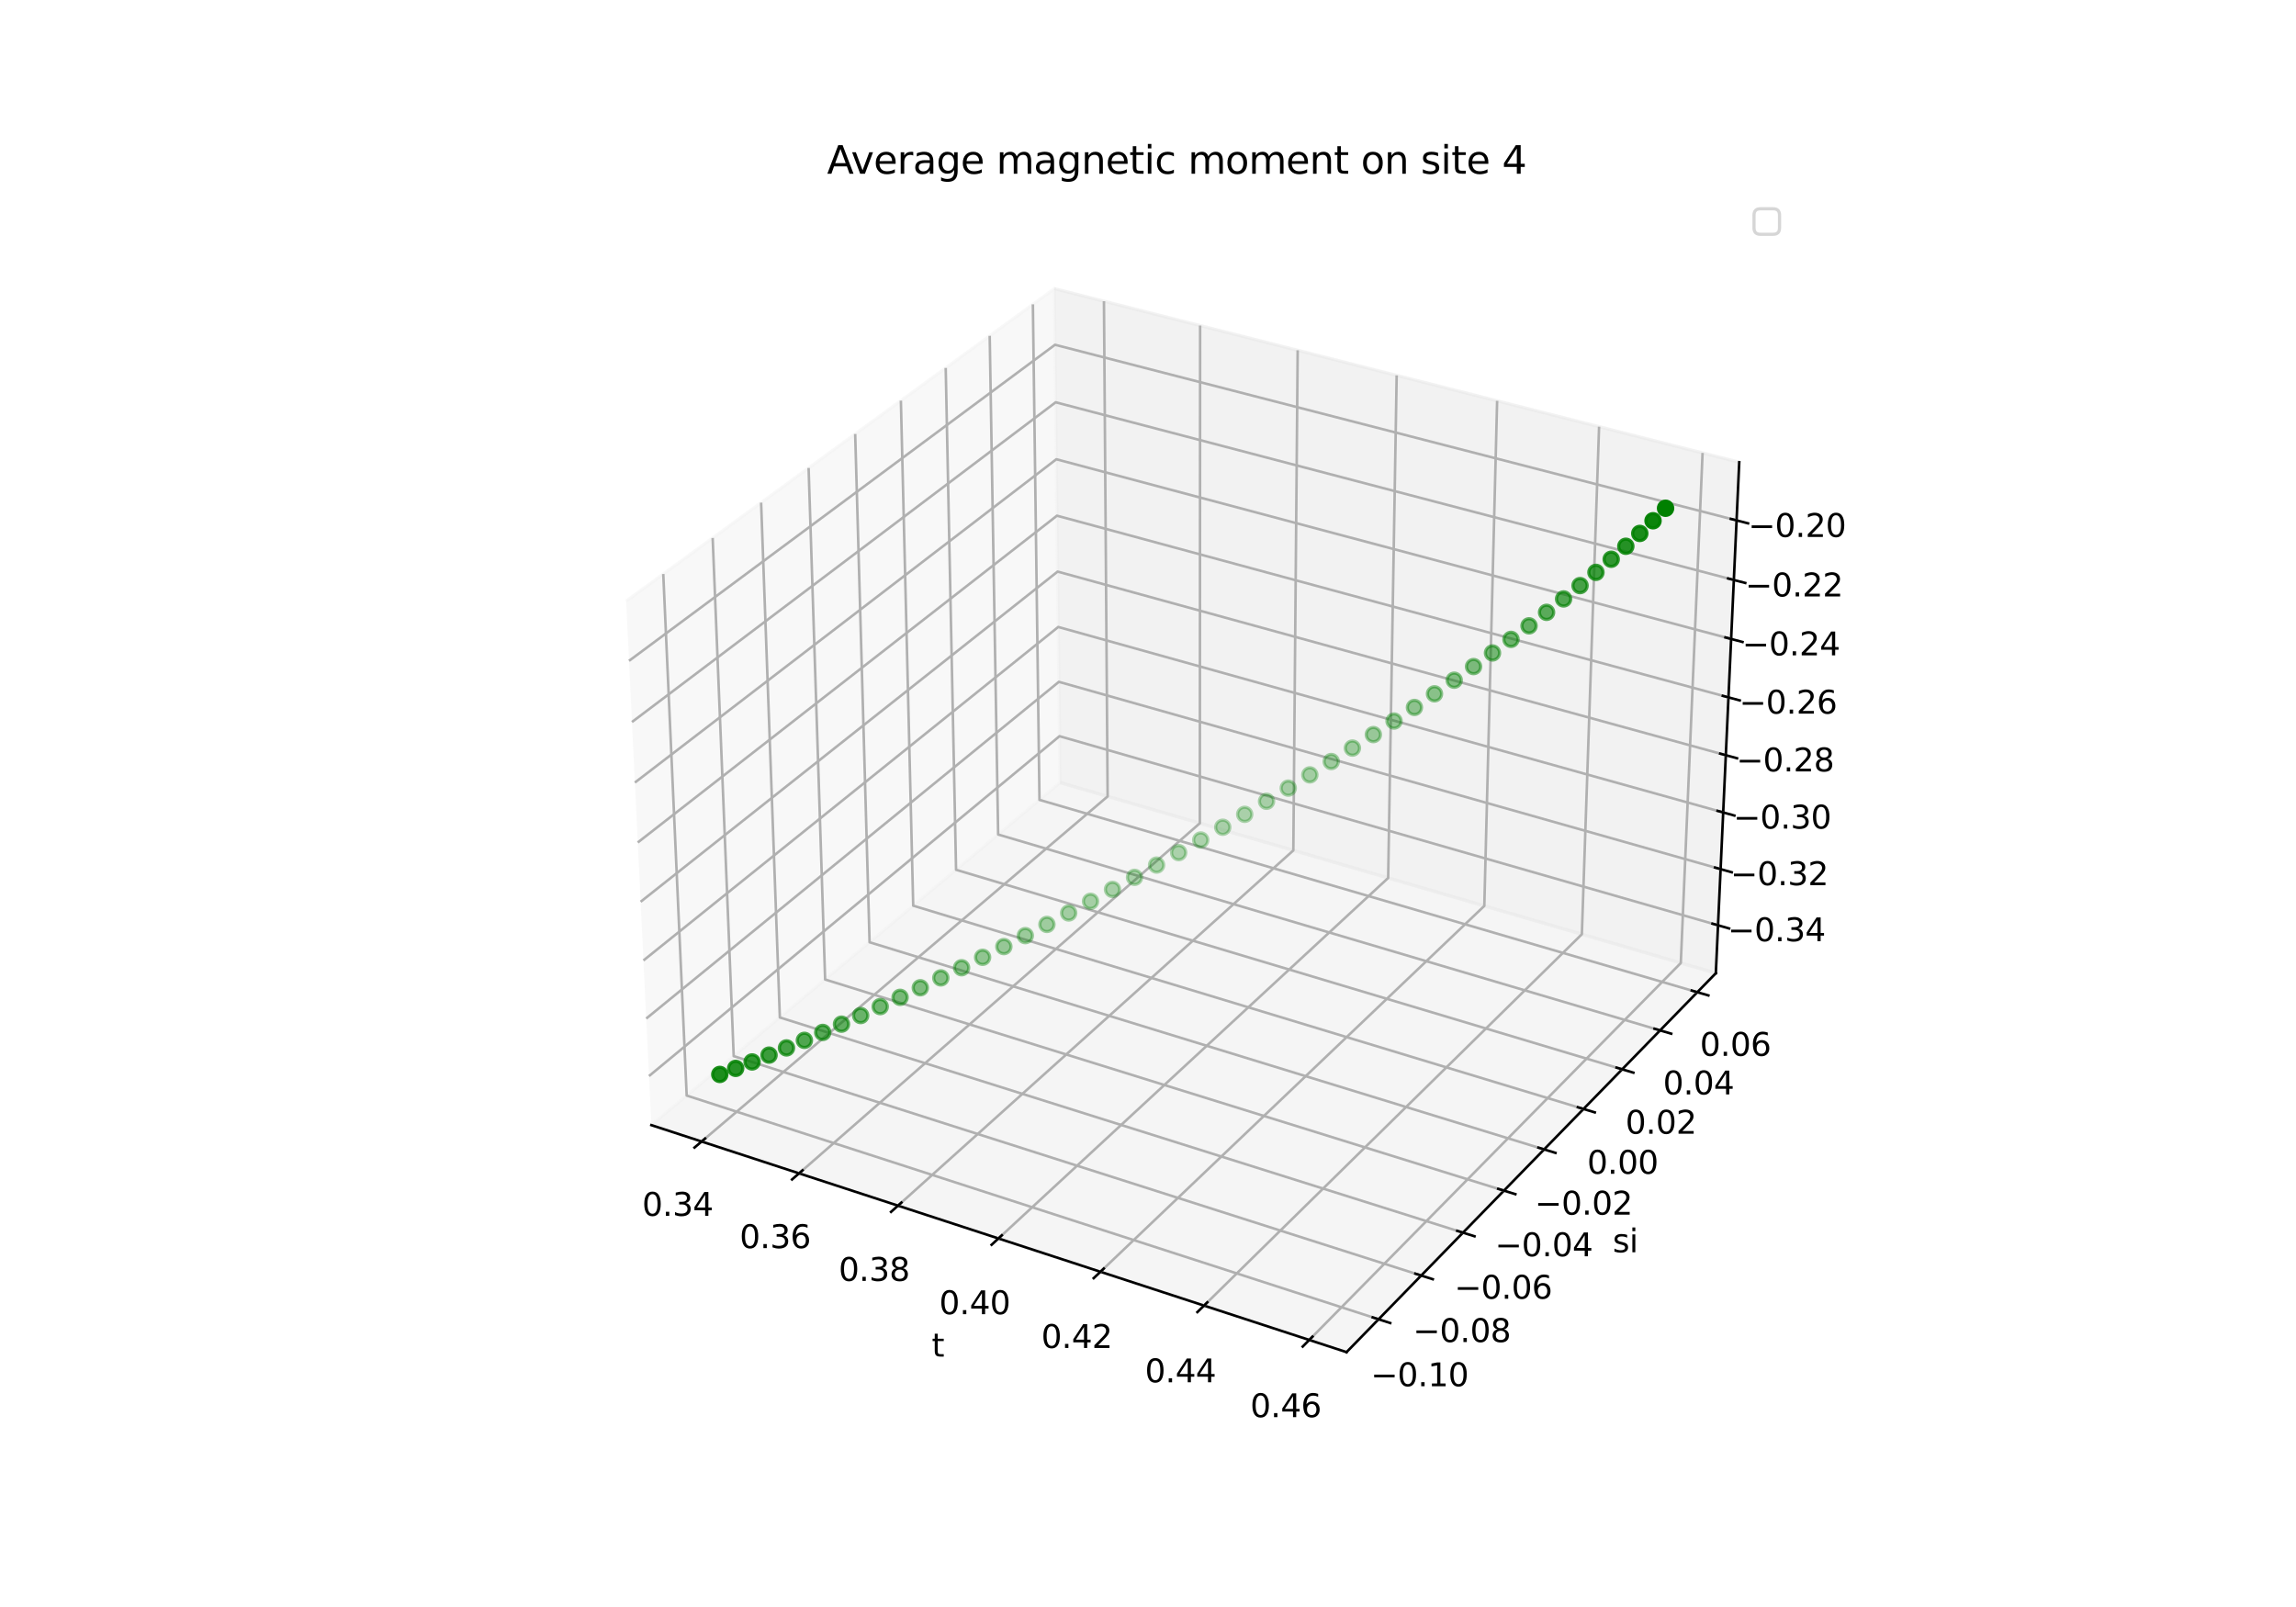 <?xml version="1.0" encoding="utf-8" standalone="no"?>
<!DOCTYPE svg PUBLIC "-//W3C//DTD SVG 1.1//EN"
  "http://www.w3.org/Graphics/SVG/1.1/DTD/svg11.dtd">
<svg xmlns:xlink="http://www.w3.org/1999/xlink" width="720pt" height="504pt" viewBox="0 0 720 504" xmlns="http://www.w3.org/2000/svg" version="1.1">
 <defs>
  <style type="text/css">*{stroke-linejoin: round; stroke-linecap: butt}</style>
 </defs>
 <g id="figure_1">
  <g id="patch_1">
   <path d="M 0 504 
L 720 504 
L 720 0 
L 0 0 
z
" style="fill: #ffffff"/>
  </g>
  <g id="patch_2">
   <path d="M 174.96 448.56 
L 563.04 448.56 
L 563.04 60.48 
L 174.96 60.48 
z
" style="fill: #ffffff"/>
  </g>
  <g id="pane3d_1">
   <g id="patch_3">
    <path d="M 204.263 352.872 
L 332.419 245.448 
L 330.638 90.525 
L 196.348 188.523 
" style="fill: #f2f2f2; opacity: 0.5; stroke: #f2f2f2; stroke-linejoin: miter"/>
   </g>
  </g>
  <g id="pane3d_2">
   <g id="patch_4">
    <path d="M 332.419 245.448 
L 538.065 305.222 
L 545.404 144.961 
L 330.638 90.525 
" style="fill: #e6e6e6; opacity: 0.5; stroke: #e6e6e6; stroke-linejoin: miter"/>
   </g>
  </g>
  <g id="pane3d_3">
   <g id="patch_5">
    <path d="M 204.263 352.872 
L 422.257 424.069 
L 538.065 305.222 
L 332.419 245.448 
" style="fill: #ececec; opacity: 0.5; stroke: #ececec; stroke-linejoin: miter"/>
   </g>
  </g>
  <g id="axis3d_1">
   <g id="line2d_1">
    <path d="M 204.263 352.872 
L 422.257 424.069 
" style="fill: none; stroke: #000000; stroke-width: 0.8; stroke-linecap: square"/>
   </g>
   <g id="text_1">
    <!-- t -->
    <g transform="translate(292.177 425.472) scale(0.1 -0.1)">
     <defs>
      <path id="DejaVuSans-74" d="M 1172 4494 
L 1172 3500 
L 2356 3500 
L 2356 3053 
L 1172 3053 
L 1172 1153 
Q 1172 725 1289 603 
Q 1406 481 1766 481 
L 2356 481 
L 2356 0 
L 1766 0 
Q 1100 0 847 248 
Q 594 497 594 1153 
L 594 3053 
L 172 3053 
L 172 3500 
L 594 3500 
L 594 4494 
L 1172 4494 
z
" transform="scale(0.016)"/>
     </defs>
     <use xlink:href="#DejaVuSans-74"/>
    </g>
   </g>
   <g id="Line3DCollection_1">
    <path d="M 220.012 358.016 
L 347.337 249.784 
L 346.187 94.466 
" style="fill: none; stroke: #b0b0b0; stroke-width: 0.8"/>
    <path d="M 250.57 367.996 
L 376.255 258.19 
L 376.342 102.109 
" style="fill: none; stroke: #b0b0b0; stroke-width: 0.8"/>
    <path d="M 281.593 378.128 
L 405.577 266.713 
L 406.936 109.864 
" style="fill: none; stroke: #b0b0b0; stroke-width: 0.8"/>
    <path d="M 313.093 388.416 
L 435.312 275.355 
L 437.98 117.733 
" style="fill: none; stroke: #b0b0b0; stroke-width: 0.8"/>
    <path d="M 345.08 398.863 
L 465.467 284.12 
L 469.483 125.718 
" style="fill: none; stroke: #b0b0b0; stroke-width: 0.8"/>
    <path d="M 377.566 409.473 
L 496.053 293.01 
L 501.455 133.822 
" style="fill: none; stroke: #b0b0b0; stroke-width: 0.8"/>
    <path d="M 410.563 420.25 
L 527.079 302.028 
L 533.908 142.048 
" style="fill: none; stroke: #b0b0b0; stroke-width: 0.8"/>
   </g>
   <g id="xtick_1">
    <g id="line2d_2">
     <path d="M 221.121 357.073 
L 217.789 359.905 
" style="fill: none; stroke: #000000; stroke-width: 0.8; stroke-linecap: square"/>
    </g>
    <g id="text_2">
     <!-- 0.34 -->
     <g transform="translate(201.36 381.318) scale(0.1 -0.1)">
      <defs>
       <path id="DejaVuSans-30" d="M 2034 4250 
Q 1547 4250 1301 3770 
Q 1056 3291 1056 2328 
Q 1056 1369 1301 889 
Q 1547 409 2034 409 
Q 2525 409 2770 889 
Q 3016 1369 3016 2328 
Q 3016 3291 2770 3770 
Q 2525 4250 2034 4250 
z
M 2034 4750 
Q 2819 4750 3233 4129 
Q 3647 3509 3647 2328 
Q 3647 1150 3233 529 
Q 2819 -91 2034 -91 
Q 1250 -91 836 529 
Q 422 1150 422 2328 
Q 422 3509 836 4129 
Q 1250 4750 2034 4750 
z
" transform="scale(0.016)"/>
       <path id="DejaVuSans-2e" d="M 684 794 
L 1344 794 
L 1344 0 
L 684 0 
L 684 794 
z
" transform="scale(0.016)"/>
       <path id="DejaVuSans-33" d="M 2597 2516 
Q 3050 2419 3304 2112 
Q 3559 1806 3559 1356 
Q 3559 666 3084 287 
Q 2609 -91 1734 -91 
Q 1441 -91 1130 -33 
Q 819 25 488 141 
L 488 750 
Q 750 597 1062 519 
Q 1375 441 1716 441 
Q 2309 441 2620 675 
Q 2931 909 2931 1356 
Q 2931 1769 2642 2001 
Q 2353 2234 1838 2234 
L 1294 2234 
L 1294 2753 
L 1863 2753 
Q 2328 2753 2575 2939 
Q 2822 3125 2822 3475 
Q 2822 3834 2567 4026 
Q 2313 4219 1838 4219 
Q 1578 4219 1281 4162 
Q 984 4106 628 3988 
L 628 4550 
Q 988 4650 1302 4700 
Q 1616 4750 1894 4750 
Q 2613 4750 3031 4423 
Q 3450 4097 3450 3541 
Q 3450 3153 3228 2886 
Q 3006 2619 2597 2516 
z
" transform="scale(0.016)"/>
       <path id="DejaVuSans-34" d="M 2419 4116 
L 825 1625 
L 2419 1625 
L 2419 4116 
z
M 2253 4666 
L 3047 4666 
L 3047 1625 
L 3713 1625 
L 3713 1100 
L 3047 1100 
L 3047 0 
L 2419 0 
L 2419 1100 
L 313 1100 
L 313 1709 
L 2253 4666 
z
" transform="scale(0.016)"/>
      </defs>
      <use xlink:href="#DejaVuSans-30"/>
      <use xlink:href="#DejaVuSans-2e" x="63.623"/>
      <use xlink:href="#DejaVuSans-33" x="95.41"/>
      <use xlink:href="#DejaVuSans-34" x="159.033"/>
     </g>
    </g>
   </g>
   <g id="xtick_2">
    <g id="line2d_3">
     <path d="M 251.665 367.039 
L 248.375 369.914 
" style="fill: none; stroke: #000000; stroke-width: 0.8; stroke-linecap: square"/>
    </g>
    <g id="text_3">
     <!-- 0.36 -->
     <g transform="translate(231.94 391.443) scale(0.1 -0.1)">
      <defs>
       <path id="DejaVuSans-36" d="M 2113 2584 
Q 1688 2584 1439 2293 
Q 1191 2003 1191 1497 
Q 1191 994 1439 701 
Q 1688 409 2113 409 
Q 2538 409 2786 701 
Q 3034 994 3034 1497 
Q 3034 2003 2786 2293 
Q 2538 2584 2113 2584 
z
M 3366 4563 
L 3366 3988 
Q 3128 4100 2886 4159 
Q 2644 4219 2406 4219 
Q 1781 4219 1451 3797 
Q 1122 3375 1075 2522 
Q 1259 2794 1537 2939 
Q 1816 3084 2150 3084 
Q 2853 3084 3261 2657 
Q 3669 2231 3669 1497 
Q 3669 778 3244 343 
Q 2819 -91 2113 -91 
Q 1303 -91 875 529 
Q 447 1150 447 2328 
Q 447 3434 972 4092 
Q 1497 4750 2381 4750 
Q 2619 4750 2861 4703 
Q 3103 4656 3366 4563 
z
" transform="scale(0.016)"/>
      </defs>
      <use xlink:href="#DejaVuSans-30"/>
      <use xlink:href="#DejaVuSans-2e" x="63.623"/>
      <use xlink:href="#DejaVuSans-33" x="95.41"/>
      <use xlink:href="#DejaVuSans-36" x="159.033"/>
     </g>
    </g>
   </g>
   <g id="xtick_3">
    <g id="line2d_4">
     <path d="M 282.674 377.157 
L 279.426 380.075 
" style="fill: none; stroke: #000000; stroke-width: 0.8; stroke-linecap: square"/>
    </g>
    <g id="text_4">
     <!-- 0.38 -->
     <g transform="translate(262.986 401.723) scale(0.1 -0.1)">
      <defs>
       <path id="DejaVuSans-38" d="M 2034 2216 
Q 1584 2216 1326 1975 
Q 1069 1734 1069 1313 
Q 1069 891 1326 650 
Q 1584 409 2034 409 
Q 2484 409 2743 651 
Q 3003 894 3003 1313 
Q 3003 1734 2745 1975 
Q 2488 2216 2034 2216 
z
M 1403 2484 
Q 997 2584 770 2862 
Q 544 3141 544 3541 
Q 544 4100 942 4425 
Q 1341 4750 2034 4750 
Q 2731 4750 3128 4425 
Q 3525 4100 3525 3541 
Q 3525 3141 3298 2862 
Q 3072 2584 2669 2484 
Q 3125 2378 3379 2068 
Q 3634 1759 3634 1313 
Q 3634 634 3220 271 
Q 2806 -91 2034 -91 
Q 1263 -91 848 271 
Q 434 634 434 1313 
Q 434 1759 690 2068 
Q 947 2378 1403 2484 
z
M 1172 3481 
Q 1172 3119 1398 2916 
Q 1625 2713 2034 2713 
Q 2441 2713 2670 2916 
Q 2900 3119 2900 3481 
Q 2900 3844 2670 4047 
Q 2441 4250 2034 4250 
Q 1625 4250 1398 4047 
Q 1172 3844 1172 3481 
z
" transform="scale(0.016)"/>
      </defs>
      <use xlink:href="#DejaVuSans-30"/>
      <use xlink:href="#DejaVuSans-2e" x="63.623"/>
      <use xlink:href="#DejaVuSans-33" x="95.41"/>
      <use xlink:href="#DejaVuSans-38" x="159.033"/>
     </g>
    </g>
   </g>
   <g id="xtick_4">
    <g id="line2d_5">
     <path d="M 314.159 387.429 
L 310.956 390.393 
" style="fill: none; stroke: #000000; stroke-width: 0.8; stroke-linecap: square"/>
    </g>
    <g id="text_5">
     <!-- 0.40 -->
     <g transform="translate(294.511 412.161) scale(0.1 -0.1)">
      <use xlink:href="#DejaVuSans-30"/>
      <use xlink:href="#DejaVuSans-2e" x="63.623"/>
      <use xlink:href="#DejaVuSans-34" x="95.41"/>
      <use xlink:href="#DejaVuSans-30" x="159.033"/>
     </g>
    </g>
   </g>
   <g id="xtick_5">
    <g id="line2d_6">
     <path d="M 346.131 397.861 
L 342.973 400.871 
" style="fill: none; stroke: #000000; stroke-width: 0.8; stroke-linecap: square"/>
    </g>
    <g id="text_6">
     <!-- 0.42 -->
     <g transform="translate(326.524 422.76) scale(0.1 -0.1)">
      <defs>
       <path id="DejaVuSans-32" d="M 1228 531 
L 3431 531 
L 3431 0 
L 469 0 
L 469 531 
Q 828 903 1448 1529 
Q 2069 2156 2228 2338 
Q 2531 2678 2651 2914 
Q 2772 3150 2772 3378 
Q 2772 3750 2511 3984 
Q 2250 4219 1831 4219 
Q 1534 4219 1204 4116 
Q 875 4013 500 3803 
L 500 4441 
Q 881 4594 1212 4672 
Q 1544 4750 1819 4750 
Q 2544 4750 2975 4387 
Q 3406 4025 3406 3419 
Q 3406 3131 3298 2873 
Q 3191 2616 2906 2266 
Q 2828 2175 2409 1742 
Q 1991 1309 1228 531 
z
" transform="scale(0.016)"/>
      </defs>
      <use xlink:href="#DejaVuSans-30"/>
      <use xlink:href="#DejaVuSans-2e" x="63.623"/>
      <use xlink:href="#DejaVuSans-34" x="95.41"/>
      <use xlink:href="#DejaVuSans-32" x="159.033"/>
     </g>
    </g>
   </g>
   <g id="xtick_6">
    <g id="line2d_7">
     <path d="M 378.601 408.455 
L 375.491 411.512 
" style="fill: none; stroke: #000000; stroke-width: 0.8; stroke-linecap: square"/>
    </g>
    <g id="text_7">
     <!-- 0.44 -->
     <g transform="translate(359.038 433.526) scale(0.1 -0.1)">
      <use xlink:href="#DejaVuSans-30"/>
      <use xlink:href="#DejaVuSans-2e" x="63.623"/>
      <use xlink:href="#DejaVuSans-34" x="95.41"/>
      <use xlink:href="#DejaVuSans-34" x="159.033"/>
     </g>
    </g>
   </g>
   <g id="xtick_7">
    <g id="line2d_8">
     <path d="M 411.581 419.216 
L 408.521 422.321 
" style="fill: none; stroke: #000000; stroke-width: 0.8; stroke-linecap: square"/>
    </g>
    <g id="text_8">
     <!-- 0.46 -->
     <g transform="translate(392.064 444.461) scale(0.1 -0.1)">
      <use xlink:href="#DejaVuSans-30"/>
      <use xlink:href="#DejaVuSans-2e" x="63.623"/>
      <use xlink:href="#DejaVuSans-34" x="95.41"/>
      <use xlink:href="#DejaVuSans-36" x="159.033"/>
     </g>
    </g>
   </g>
  </g>
  <g id="axis3d_2">
   <g id="line2d_9">
    <path d="M 538.065 305.222 
L 422.257 424.069 
" style="fill: none; stroke: #000000; stroke-width: 0.8; stroke-linecap: square"/>
   </g>
   <g id="text_9">
    <!-- si -->
    <g transform="translate(505.72 392.744) scale(0.1 -0.1)">
     <defs>
      <path id="DejaVuSans-73" d="M 2834 3397 
L 2834 2853 
Q 2591 2978 2328 3040 
Q 2066 3103 1784 3103 
Q 1356 3103 1142 2972 
Q 928 2841 928 2578 
Q 928 2378 1081 2264 
Q 1234 2150 1697 2047 
L 1894 2003 
Q 2506 1872 2764 1633 
Q 3022 1394 3022 966 
Q 3022 478 2636 193 
Q 2250 -91 1575 -91 
Q 1294 -91 989 -36 
Q 684 19 347 128 
L 347 722 
Q 666 556 975 473 
Q 1284 391 1588 391 
Q 1994 391 2212 530 
Q 2431 669 2431 922 
Q 2431 1156 2273 1281 
Q 2116 1406 1581 1522 
L 1381 1569 
Q 847 1681 609 1914 
Q 372 2147 372 2553 
Q 372 3047 722 3315 
Q 1072 3584 1716 3584 
Q 2034 3584 2315 3537 
Q 2597 3491 2834 3397 
z
" transform="scale(0.016)"/>
      <path id="DejaVuSans-69" d="M 603 3500 
L 1178 3500 
L 1178 0 
L 603 0 
L 603 3500 
z
M 603 4863 
L 1178 4863 
L 1178 4134 
L 603 4134 
L 603 4863 
z
" transform="scale(0.016)"/>
     </defs>
     <use xlink:href="#DejaVuSans-73"/>
     <use xlink:href="#DejaVuSans-69" x="52.1"/>
    </g>
   </g>
   <g id="Line3DCollection_2">
    <path d="M 207.992 180.026 
L 215.336 343.59 
L 432.304 413.758 
" style="fill: none; stroke: #b0b0b0; stroke-width: 0.8"/>
    <path d="M 223.485 168.72 
L 230.082 331.23 
L 445.671 400.041 
" style="fill: none; stroke: #b0b0b0; stroke-width: 0.8"/>
    <path d="M 238.674 157.636 
L 244.55 319.102 
L 458.773 386.594 
" style="fill: none; stroke: #b0b0b0; stroke-width: 0.8"/>
    <path d="M 253.568 146.767 
L 258.75 307.199 
L 471.62 373.411 
" style="fill: none; stroke: #b0b0b0; stroke-width: 0.8"/>
    <path d="M 268.176 136.107 
L 272.689 295.516 
L 484.217 360.483 
" style="fill: none; stroke: #b0b0b0; stroke-width: 0.8"/>
    <path d="M 282.505 125.65 
L 286.373 284.046 
L 496.573 347.802 
" style="fill: none; stroke: #b0b0b0; stroke-width: 0.8"/>
    <path d="M 296.564 115.39 
L 299.81 272.783 
L 508.694 335.363 
" style="fill: none; stroke: #b0b0b0; stroke-width: 0.8"/>
    <path d="M 310.36 105.322 
L 313.006 261.721 
L 520.588 323.158 
" style="fill: none; stroke: #b0b0b0; stroke-width: 0.8"/>
    <path d="M 323.901 95.441 
L 325.967 250.857 
L 532.259 311.18 
" style="fill: none; stroke: #b0b0b0; stroke-width: 0.8"/>
   </g>
   <g id="xtick_8">
    <g id="line2d_10">
     <path d="M 430.476 413.167 
L 435.966 414.942 
" style="fill: none; stroke: #000000; stroke-width: 0.8; stroke-linecap: square"/>
    </g>
    <g id="text_10">
     <!-- −0.10 -->
     <g transform="translate(429.841 434.756) scale(0.1 -0.1)">
      <defs>
       <path id="DejaVuSans-2212" d="M 678 2272 
L 4684 2272 
L 4684 1741 
L 678 1741 
L 678 2272 
z
" transform="scale(0.016)"/>
       <path id="DejaVuSans-31" d="M 794 531 
L 1825 531 
L 1825 4091 
L 703 3866 
L 703 4441 
L 1819 4666 
L 2450 4666 
L 2450 531 
L 3481 531 
L 3481 0 
L 794 0 
L 794 531 
z
" transform="scale(0.016)"/>
      </defs>
      <use xlink:href="#DejaVuSans-2212"/>
      <use xlink:href="#DejaVuSans-30" x="83.789"/>
      <use xlink:href="#DejaVuSans-2e" x="147.412"/>
      <use xlink:href="#DejaVuSans-31" x="179.199"/>
      <use xlink:href="#DejaVuSans-30" x="242.822"/>
     </g>
    </g>
   </g>
   <g id="xtick_9">
    <g id="line2d_11">
     <path d="M 443.855 399.461 
L 449.307 401.201 
" style="fill: none; stroke: #000000; stroke-width: 0.8; stroke-linecap: square"/>
    </g>
    <g id="text_11">
     <!-- −0.08 -->
     <g transform="translate(443.085 420.9) scale(0.1 -0.1)">
      <use xlink:href="#DejaVuSans-2212"/>
      <use xlink:href="#DejaVuSans-30" x="83.789"/>
      <use xlink:href="#DejaVuSans-2e" x="147.412"/>
      <use xlink:href="#DejaVuSans-30" x="179.199"/>
      <use xlink:href="#DejaVuSans-38" x="242.822"/>
     </g>
    </g>
   </g>
   <g id="xtick_10">
    <g id="line2d_12">
     <path d="M 456.97 386.026 
L 462.385 387.732 
" style="fill: none; stroke: #000000; stroke-width: 0.8; stroke-linecap: square"/>
    </g>
    <g id="text_12">
     <!-- −0.06 -->
     <g transform="translate(456.067 407.317) scale(0.1 -0.1)">
      <use xlink:href="#DejaVuSans-2212"/>
      <use xlink:href="#DejaVuSans-30" x="83.789"/>
      <use xlink:href="#DejaVuSans-2e" x="147.412"/>
      <use xlink:href="#DejaVuSans-30" x="179.199"/>
      <use xlink:href="#DejaVuSans-36" x="242.822"/>
     </g>
    </g>
   </g>
   <g id="xtick_11">
    <g id="line2d_13">
     <path d="M 469.829 372.854 
L 475.206 374.527 
" style="fill: none; stroke: #000000; stroke-width: 0.8; stroke-linecap: square"/>
    </g>
    <g id="text_13">
     <!-- −0.04 -->
     <g transform="translate(468.795 394) scale(0.1 -0.1)">
      <use xlink:href="#DejaVuSans-2212"/>
      <use xlink:href="#DejaVuSans-30" x="83.789"/>
      <use xlink:href="#DejaVuSans-2e" x="147.412"/>
      <use xlink:href="#DejaVuSans-30" x="179.199"/>
      <use xlink:href="#DejaVuSans-34" x="242.822"/>
     </g>
    </g>
   </g>
   <g id="xtick_12">
    <g id="line2d_14">
     <path d="M 482.438 359.936 
L 487.78 361.577 
" style="fill: none; stroke: #000000; stroke-width: 0.8; stroke-linecap: square"/>
    </g>
    <g id="text_14">
     <!-- −0.02 -->
     <g transform="translate(481.276 380.941) scale(0.1 -0.1)">
      <use xlink:href="#DejaVuSans-2212"/>
      <use xlink:href="#DejaVuSans-30" x="83.789"/>
      <use xlink:href="#DejaVuSans-2e" x="147.412"/>
      <use xlink:href="#DejaVuSans-30" x="179.199"/>
      <use xlink:href="#DejaVuSans-32" x="242.822"/>
     </g>
    </g>
   </g>
   <g id="xtick_13">
    <g id="line2d_15">
     <path d="M 494.806 347.267 
L 500.111 348.876 
" style="fill: none; stroke: #000000; stroke-width: 0.8; stroke-linecap: square"/>
    </g>
    <g id="text_15">
     <!-- 0.00 -->
     <g transform="translate(497.708 368.132) scale(0.1 -0.1)">
      <use xlink:href="#DejaVuSans-30"/>
      <use xlink:href="#DejaVuSans-2e" x="63.623"/>
      <use xlink:href="#DejaVuSans-30" x="95.41"/>
      <use xlink:href="#DejaVuSans-30" x="159.033"/>
     </g>
    </g>
   </g>
   <g id="xtick_14">
    <g id="line2d_16">
     <path d="M 506.939 334.837 
L 512.209 336.416 
" style="fill: none; stroke: #000000; stroke-width: 0.8; stroke-linecap: square"/>
    </g>
    <g id="text_16">
     <!-- 0.02 -->
     <g transform="translate(509.718 355.567) scale(0.1 -0.1)">
      <use xlink:href="#DejaVuSans-30"/>
      <use xlink:href="#DejaVuSans-2e" x="63.623"/>
      <use xlink:href="#DejaVuSans-30" x="95.41"/>
      <use xlink:href="#DejaVuSans-32" x="159.033"/>
     </g>
    </g>
   </g>
   <g id="xtick_15">
    <g id="line2d_17">
     <path d="M 518.844 322.642 
L 524.078 324.191 
" style="fill: none; stroke: #000000; stroke-width: 0.8; stroke-linecap: square"/>
    </g>
    <g id="text_17">
     <!-- 0.04 -->
     <g transform="translate(521.501 343.238) scale(0.1 -0.1)">
      <use xlink:href="#DejaVuSans-30"/>
      <use xlink:href="#DejaVuSans-2e" x="63.623"/>
      <use xlink:href="#DejaVuSans-30" x="95.41"/>
      <use xlink:href="#DejaVuSans-34" x="159.033"/>
     </g>
    </g>
   </g>
   <g id="xtick_16">
    <g id="line2d_18">
     <path d="M 530.527 310.674 
L 535.727 312.194 
" style="fill: none; stroke: #000000; stroke-width: 0.8; stroke-linecap: square"/>
    </g>
    <g id="text_18">
     <!-- 0.06 -->
     <g transform="translate(533.064 331.14) scale(0.1 -0.1)">
      <use xlink:href="#DejaVuSans-30"/>
      <use xlink:href="#DejaVuSans-2e" x="63.623"/>
      <use xlink:href="#DejaVuSans-30" x="95.41"/>
      <use xlink:href="#DejaVuSans-36" x="159.033"/>
     </g>
    </g>
   </g>
  </g>
  <g id="axis3d_3">
   <g id="line2d_19">
    <path d="M 538.065 305.222 
L 545.404 144.961 
" style="fill: none; stroke: #000000; stroke-width: 0.8; stroke-linecap: square"/>
   </g>
   <g id="Line3DCollection_3">
    <path d="M 538.754 290.19 
L 332.252 230.889 
L 203.522 337.48 
" style="fill: none; stroke: #b0b0b0; stroke-width: 0.8"/>
    <path d="M 539.56 272.583 
L 332.056 213.843 
L 202.653 319.445 
" style="fill: none; stroke: #b0b0b0; stroke-width: 0.8"/>
    <path d="M 540.374 254.802 
L 331.858 196.638 
L 201.776 301.226 
" style="fill: none; stroke: #b0b0b0; stroke-width: 0.8"/>
    <path d="M 541.196 236.846 
L 331.658 179.27 
L 200.889 282.82 
" style="fill: none; stroke: #b0b0b0; stroke-width: 0.8"/>
    <path d="M 542.027 218.711 
L 331.457 161.737 
L 199.994 264.223 
" style="fill: none; stroke: #b0b0b0; stroke-width: 0.8"/>
    <path d="M 542.865 200.395 
L 331.253 144.038 
L 199.089 245.433 
" style="fill: none; stroke: #b0b0b0; stroke-width: 0.8"/>
    <path d="M 543.713 181.894 
L 331.048 126.17 
L 198.175 226.447 
" style="fill: none; stroke: #b0b0b0; stroke-width: 0.8"/>
    <path d="M 544.568 163.207 
L 330.84 108.129 
L 197.251 207.262 
" style="fill: none; stroke: #b0b0b0; stroke-width: 0.8"/>
   </g>
   <g id="xtick_17">
    <g id="line2d_20">
     <path d="M 537.02 289.692 
L 542.225 291.187 
" style="fill: none; stroke: #000000; stroke-width: 0.8; stroke-linecap: square"/>
    </g>
    <g id="text_19">
     <!-- −0.34 -->
     <g transform="translate(541.772 295.201) scale(0.1 -0.1)">
      <use xlink:href="#DejaVuSans-2212"/>
      <use xlink:href="#DejaVuSans-30" x="83.789"/>
      <use xlink:href="#DejaVuSans-2e" x="147.412"/>
      <use xlink:href="#DejaVuSans-33" x="179.199"/>
      <use xlink:href="#DejaVuSans-34" x="242.822"/>
     </g>
    </g>
   </g>
   <g id="xtick_18">
    <g id="line2d_21">
     <path d="M 537.818 272.09 
L 543.049 273.57 
" style="fill: none; stroke: #000000; stroke-width: 0.8; stroke-linecap: square"/>
    </g>
    <g id="text_20">
     <!-- −0.32 -->
     <g transform="translate(542.666 277.618) scale(0.1 -0.1)">
      <use xlink:href="#DejaVuSans-2212"/>
      <use xlink:href="#DejaVuSans-30" x="83.789"/>
      <use xlink:href="#DejaVuSans-2e" x="147.412"/>
      <use xlink:href="#DejaVuSans-33" x="179.199"/>
      <use xlink:href="#DejaVuSans-32" x="242.822"/>
     </g>
    </g>
   </g>
   <g id="xtick_19">
    <g id="line2d_22">
     <path d="M 538.623 254.314 
L 543.881 255.781 
" style="fill: none; stroke: #000000; stroke-width: 0.8; stroke-linecap: square"/>
    </g>
    <g id="text_21">
     <!-- −0.30 -->
     <g transform="translate(543.569 259.862) scale(0.1 -0.1)">
      <use xlink:href="#DejaVuSans-2212"/>
      <use xlink:href="#DejaVuSans-30" x="83.789"/>
      <use xlink:href="#DejaVuSans-2e" x="147.412"/>
      <use xlink:href="#DejaVuSans-33" x="179.199"/>
      <use xlink:href="#DejaVuSans-30" x="242.822"/>
     </g>
    </g>
   </g>
   <g id="xtick_20">
    <g id="line2d_23">
     <path d="M 539.436 236.362 
L 544.721 237.815 
" style="fill: none; stroke: #000000; stroke-width: 0.8; stroke-linecap: square"/>
    </g>
    <g id="text_22">
     <!-- −0.28 -->
     <g transform="translate(544.481 241.931) scale(0.1 -0.1)">
      <use xlink:href="#DejaVuSans-2212"/>
      <use xlink:href="#DejaVuSans-30" x="83.789"/>
      <use xlink:href="#DejaVuSans-2e" x="147.412"/>
      <use xlink:href="#DejaVuSans-32" x="179.199"/>
      <use xlink:href="#DejaVuSans-38" x="242.822"/>
     </g>
    </g>
   </g>
   <g id="xtick_21">
    <g id="line2d_24">
     <path d="M 540.257 218.232 
L 545.57 219.67 
" style="fill: none; stroke: #000000; stroke-width: 0.8; stroke-linecap: square"/>
    </g>
    <g id="text_23">
     <!-- −0.26 -->
     <g transform="translate(545.402 223.821) scale(0.1 -0.1)">
      <use xlink:href="#DejaVuSans-2212"/>
      <use xlink:href="#DejaVuSans-30" x="83.789"/>
      <use xlink:href="#DejaVuSans-2e" x="147.412"/>
      <use xlink:href="#DejaVuSans-32" x="179.199"/>
      <use xlink:href="#DejaVuSans-36" x="242.822"/>
     </g>
    </g>
   </g>
   <g id="xtick_22">
    <g id="line2d_25">
     <path d="M 541.087 199.921 
L 546.427 201.343 
" style="fill: none; stroke: #000000; stroke-width: 0.8; stroke-linecap: square"/>
    </g>
    <g id="text_24">
     <!-- −0.24 -->
     <g transform="translate(546.333 205.531) scale(0.1 -0.1)">
      <use xlink:href="#DejaVuSans-2212"/>
      <use xlink:href="#DejaVuSans-30" x="83.789"/>
      <use xlink:href="#DejaVuSans-2e" x="147.412"/>
      <use xlink:href="#DejaVuSans-32" x="179.199"/>
      <use xlink:href="#DejaVuSans-34" x="242.822"/>
     </g>
    </g>
   </g>
   <g id="xtick_23">
    <g id="line2d_26">
     <path d="M 541.925 181.426 
L 547.293 182.832 
" style="fill: none; stroke: #000000; stroke-width: 0.8; stroke-linecap: square"/>
    </g>
    <g id="text_25">
     <!-- −0.22 -->
     <g transform="translate(547.272 187.058) scale(0.1 -0.1)">
      <use xlink:href="#DejaVuSans-2212"/>
      <use xlink:href="#DejaVuSans-30" x="83.789"/>
      <use xlink:href="#DejaVuSans-2e" x="147.412"/>
      <use xlink:href="#DejaVuSans-32" x="179.199"/>
      <use xlink:href="#DejaVuSans-32" x="242.822"/>
     </g>
    </g>
   </g>
   <g id="xtick_24">
    <g id="line2d_27">
     <path d="M 542.771 162.744 
L 548.167 164.134 
" style="fill: none; stroke: #000000; stroke-width: 0.8; stroke-linecap: square"/>
    </g>
    <g id="text_26">
     <!-- −0.20 -->
     <g transform="translate(548.221 168.398) scale(0.1 -0.1)">
      <use xlink:href="#DejaVuSans-2212"/>
      <use xlink:href="#DejaVuSans-30" x="83.789"/>
      <use xlink:href="#DejaVuSans-2e" x="147.412"/>
      <use xlink:href="#DejaVuSans-32" x="179.199"/>
      <use xlink:href="#DejaVuSans-30" x="242.822"/>
     </g>
    </g>
   </g>
  </g>
  <g id="axes_1">
   <g id="Path3DCollection_1">
    <defs>
     <path id="C0_0_4c71a82866" d="M 0 2.236 
C 0.593 2.236 1.162 2 1.581 1.581 
C 2 1.162 2.236 0.593 2.236 -0 
C 2.236 -0.593 2 -1.162 1.581 -1.581 
C 1.162 -2 0.593 -2.236 0 -2.236 
C -0.593 -2.236 -1.162 -2 -1.581 -1.581 
C -2 -1.162 -2.236 -0.593 -2.236 0 
C -2.236 0.593 -2 1.162 -1.581 1.581 
C -1.162 2 -0.593 2.236 0 2.236 
z
"/>
    </defs>
    <g clip-path="url(#pf79be682e9)">
     <use xlink:href="#C0_0_4c71a82866" x="376.537" y="263.451" style="fill: #008000; fill-opacity: 0.3; stroke: #008000; stroke-opacity: 0.3"/>
    </g>
    <g clip-path="url(#pf79be682e9)">
     <use xlink:href="#C0_0_4c71a82866" x="383.441" y="259.447" style="fill: #008000; fill-opacity: 0.301; stroke: #008000; stroke-opacity: 0.301"/>
    </g>
    <g clip-path="url(#pf79be682e9)">
     <use xlink:href="#C0_0_4c71a82866" x="369.62" y="267.408" style="fill: #008000; fill-opacity: 0.301; stroke: #008000; stroke-opacity: 0.301"/>
    </g>
    <g clip-path="url(#pf79be682e9)">
     <use xlink:href="#C0_0_4c71a82866" x="390.323" y="255.398" style="fill: #008000; fill-opacity: 0.304; stroke: #008000; stroke-opacity: 0.304"/>
    </g>
    <g clip-path="url(#pf79be682e9)">
     <use xlink:href="#C0_0_4c71a82866" x="362.697" y="271.312" style="fill: #008000; fill-opacity: 0.304; stroke: #008000; stroke-opacity: 0.304"/>
    </g>
    <g clip-path="url(#pf79be682e9)">
     <use xlink:href="#C0_0_4c71a82866" x="397.174" y="251.308" style="fill: #008000; fill-opacity: 0.31; stroke: #008000; stroke-opacity: 0.31"/>
    </g>
    <g clip-path="url(#pf79be682e9)">
     <use xlink:href="#C0_0_4c71a82866" x="355.778" y="275.16" style="fill: #008000; fill-opacity: 0.31; stroke: #008000; stroke-opacity: 0.31"/>
    </g>
    <g clip-path="url(#pf79be682e9)">
     <use xlink:href="#C0_0_4c71a82866" x="348.871" y="278.95" style="fill: #008000; fill-opacity: 0.318; stroke: #008000; stroke-opacity: 0.318"/>
    </g>
    <g clip-path="url(#pf79be682e9)">
     <use xlink:href="#C0_0_4c71a82866" x="403.986" y="247.182" style="fill: #008000; fill-opacity: 0.318; stroke: #008000; stroke-opacity: 0.318"/>
    </g>
    <g clip-path="url(#pf79be682e9)">
     <use xlink:href="#C0_0_4c71a82866" x="341.983" y="282.676" style="fill: #008000; fill-opacity: 0.328; stroke: #008000; stroke-opacity: 0.328"/>
    </g>
    <g clip-path="url(#pf79be682e9)">
     <use xlink:href="#C0_0_4c71a82866" x="410.751" y="243.023" style="fill: #008000; fill-opacity: 0.328; stroke: #008000; stroke-opacity: 0.328"/>
    </g>
    <g clip-path="url(#pf79be682e9)">
     <use xlink:href="#C0_0_4c71a82866" x="335.124" y="286.335" style="fill: #008000; fill-opacity: 0.339; stroke: #008000; stroke-opacity: 0.339"/>
    </g>
    <g clip-path="url(#pf79be682e9)">
     <use xlink:href="#C0_0_4c71a82866" x="417.459" y="238.835" style="fill: #008000; fill-opacity: 0.34; stroke: #008000; stroke-opacity: 0.34"/>
    </g>
    <g clip-path="url(#pf79be682e9)">
     <use xlink:href="#C0_0_4c71a82866" x="328.302" y="289.925" style="fill: #008000; fill-opacity: 0.354; stroke: #008000; stroke-opacity: 0.354"/>
    </g>
    <g clip-path="url(#pf79be682e9)">
     <use xlink:href="#C0_0_4c71a82866" x="424.101" y="234.622" style="fill: #008000; fill-opacity: 0.355; stroke: #008000; stroke-opacity: 0.355"/>
    </g>
    <g clip-path="url(#pf79be682e9)">
     <use xlink:href="#C0_0_4c71a82866" x="321.525" y="293.44" style="fill: #008000; fill-opacity: 0.37; stroke: #008000; stroke-opacity: 0.37"/>
    </g>
    <g clip-path="url(#pf79be682e9)">
     <use xlink:href="#C0_0_4c71a82866" x="430.67" y="230.389" style="fill: #008000; fill-opacity: 0.372; stroke: #008000; stroke-opacity: 0.372"/>
    </g>
    <g clip-path="url(#pf79be682e9)">
     <use xlink:href="#C0_0_4c71a82866" x="314.801" y="296.879" style="fill: #008000; fill-opacity: 0.388; stroke: #008000; stroke-opacity: 0.388"/>
    </g>
    <g clip-path="url(#pf79be682e9)">
     <use xlink:href="#C0_0_4c71a82866" x="437.156" y="226.139" style="fill: #008000; fill-opacity: 0.391; stroke: #008000; stroke-opacity: 0.391"/>
    </g>
    <g clip-path="url(#pf79be682e9)">
     <use xlink:href="#C0_0_4c71a82866" x="308.138" y="300.236" style="fill: #008000; fill-opacity: 0.408; stroke: #008000; stroke-opacity: 0.408"/>
    </g>
    <g clip-path="url(#pf79be682e9)">
     <use xlink:href="#C0_0_4c71a82866" x="443.55" y="221.876" style="fill: #008000; fill-opacity: 0.412; stroke: #008000; stroke-opacity: 0.412"/>
    </g>
    <g clip-path="url(#pf79be682e9)">
     <use xlink:href="#C0_0_4c71a82866" x="301.545" y="303.51" style="fill: #008000; fill-opacity: 0.43; stroke: #008000; stroke-opacity: 0.43"/>
    </g>
    <g clip-path="url(#pf79be682e9)">
     <use xlink:href="#C0_0_4c71a82866" x="449.843" y="217.605" style="fill: #008000; fill-opacity: 0.436; stroke: #008000; stroke-opacity: 0.436"/>
    </g>
    <g clip-path="url(#pf79be682e9)">
     <use xlink:href="#C0_0_4c71a82866" x="295.029" y="306.696" style="fill: #008000; fill-opacity: 0.454; stroke: #008000; stroke-opacity: 0.454"/>
    </g>
    <g clip-path="url(#pf79be682e9)">
     <use xlink:href="#C0_0_4c71a82866" x="456.027" y="213.33" style="fill: #008000; fill-opacity: 0.462; stroke: #008000; stroke-opacity: 0.462"/>
    </g>
    <g clip-path="url(#pf79be682e9)">
     <use xlink:href="#C0_0_4c71a82866" x="288.598" y="309.791" style="fill: #008000; fill-opacity: 0.481; stroke: #008000; stroke-opacity: 0.481"/>
    </g>
    <g clip-path="url(#pf79be682e9)">
     <use xlink:href="#C0_0_4c71a82866" x="462.092" y="209.056" style="fill: #008000; fill-opacity: 0.49; stroke: #008000; stroke-opacity: 0.49"/>
    </g>
    <g clip-path="url(#pf79be682e9)">
     <use xlink:href="#C0_0_4c71a82866" x="282.26" y="312.793" style="fill: #008000; fill-opacity: 0.508; stroke: #008000; stroke-opacity: 0.508"/>
    </g>
    <g clip-path="url(#pf79be682e9)">
     <use xlink:href="#C0_0_4c71a82866" x="468.03" y="204.785" style="fill: #008000; fill-opacity: 0.521; stroke: #008000; stroke-opacity: 0.521"/>
    </g>
    <g clip-path="url(#pf79be682e9)">
     <use xlink:href="#C0_0_4c71a82866" x="276.024" y="315.697" style="fill: #008000; fill-opacity: 0.538; stroke: #008000; stroke-opacity: 0.538"/>
    </g>
    <g clip-path="url(#pf79be682e9)">
     <use xlink:href="#C0_0_4c71a82866" x="473.831" y="200.524" style="fill: #008000; fill-opacity: 0.553; stroke: #008000; stroke-opacity: 0.553"/>
    </g>
    <g clip-path="url(#pf79be682e9)">
     <use xlink:href="#C0_0_4c71a82866" x="269.897" y="318.502" style="fill: #008000; fill-opacity: 0.57; stroke: #008000; stroke-opacity: 0.57"/>
    </g>
    <g clip-path="url(#pf79be682e9)">
     <use xlink:href="#C0_0_4c71a82866" x="479.486" y="196.276" style="fill: #008000; fill-opacity: 0.588; stroke: #008000; stroke-opacity: 0.588"/>
    </g>
    <g clip-path="url(#pf79be682e9)">
     <use xlink:href="#C0_0_4c71a82866" x="263.886" y="321.202" style="fill: #008000; fill-opacity: 0.603; stroke: #008000; stroke-opacity: 0.603"/>
    </g>
    <g clip-path="url(#pf79be682e9)">
     <use xlink:href="#C0_0_4c71a82866" x="484.987" y="192.046" style="fill: #008000; fill-opacity: 0.626; stroke: #008000; stroke-opacity: 0.626"/>
    </g>
    <g clip-path="url(#pf79be682e9)">
     <use xlink:href="#C0_0_4c71a82866" x="258" y="323.797" style="fill: #008000; fill-opacity: 0.638; stroke: #008000; stroke-opacity: 0.638"/>
    </g>
    <g clip-path="url(#pf79be682e9)">
     <use xlink:href="#C0_0_4c71a82866" x="490.323" y="187.839" style="fill: #008000; fill-opacity: 0.665; stroke: #008000; stroke-opacity: 0.665"/>
    </g>
    <g clip-path="url(#pf79be682e9)">
     <use xlink:href="#C0_0_4c71a82866" x="252.246" y="326.282" style="fill: #008000; fill-opacity: 0.675; stroke: #008000; stroke-opacity: 0.675"/>
    </g>
    <g clip-path="url(#pf79be682e9)">
     <use xlink:href="#C0_0_4c71a82866" x="495.485" y="183.658" style="fill: #008000; fill-opacity: 0.706; stroke: #008000; stroke-opacity: 0.706"/>
    </g>
    <g clip-path="url(#pf79be682e9)">
     <use xlink:href="#C0_0_4c71a82866" x="246.632" y="328.655" style="fill: #008000; fill-opacity: 0.714; stroke: #008000; stroke-opacity: 0.714"/>
    </g>
    <g clip-path="url(#pf79be682e9)">
     <use xlink:href="#C0_0_4c71a82866" x="500.465" y="179.509" style="fill: #008000; fill-opacity: 0.75; stroke: #008000; stroke-opacity: 0.75"/>
    </g>
    <g clip-path="url(#pf79be682e9)">
     <use xlink:href="#C0_0_4c71a82866" x="241.164" y="330.913" style="fill: #008000; fill-opacity: 0.754; stroke: #008000; stroke-opacity: 0.754"/>
    </g>
    <g clip-path="url(#pf79be682e9)">
     <use xlink:href="#C0_0_4c71a82866" x="235.851" y="333.054" style="fill: #008000; fill-opacity: 0.795; stroke: #008000; stroke-opacity: 0.795"/>
    </g>
    <g clip-path="url(#pf79be682e9)">
     <use xlink:href="#C0_0_4c71a82866" x="505.253" y="175.396" style="fill: #008000; fill-opacity: 0.796; stroke: #008000; stroke-opacity: 0.796"/>
    </g>
    <g clip-path="url(#pf79be682e9)">
     <use xlink:href="#C0_0_4c71a82866" x="230.699" y="335.074" style="fill: #008000; fill-opacity: 0.838; stroke: #008000; stroke-opacity: 0.838"/>
    </g>
    <g clip-path="url(#pf79be682e9)">
     <use xlink:href="#C0_0_4c71a82866" x="509.84" y="171.324" style="fill: #008000; fill-opacity: 0.844; stroke: #008000; stroke-opacity: 0.844"/>
    </g>
    <g clip-path="url(#pf79be682e9)">
     <use xlink:href="#C0_0_4c71a82866" x="225.716" y="336.971" style="fill: #008000; fill-opacity: 0.882; stroke: #008000; stroke-opacity: 0.882"/>
    </g>
    <g clip-path="url(#pf79be682e9)">
     <use xlink:href="#C0_0_4c71a82866" x="514.216" y="167.298" style="fill: #008000; fill-opacity: 0.894; stroke: #008000; stroke-opacity: 0.894"/>
    </g>
    <g clip-path="url(#pf79be682e9)">
     <use xlink:href="#C0_0_4c71a82866" x="518.373" y="163.323" style="fill: #008000; fill-opacity: 0.946; stroke: #008000; stroke-opacity: 0.946"/>
    </g>
    <g clip-path="url(#pf79be682e9)">
     <use xlink:href="#C0_0_4c71a82866" x="522.3" y="159.403" style="fill: #008000; stroke: #008000"/>
    </g>
   </g>
   <g id="text_27">
    <!-- Average magnetic moment on site 4 -->
    <g transform="translate(259.349 54.48) scale(0.12 -0.12)">
     <defs>
      <path id="DejaVuSans-41" d="M 2188 4044 
L 1331 1722 
L 3047 1722 
L 2188 4044 
z
M 1831 4666 
L 2547 4666 
L 4325 0 
L 3669 0 
L 3244 1197 
L 1141 1197 
L 716 0 
L 50 0 
L 1831 4666 
z
" transform="scale(0.016)"/>
      <path id="DejaVuSans-76" d="M 191 3500 
L 800 3500 
L 1894 563 
L 2988 3500 
L 3597 3500 
L 2284 0 
L 1503 0 
L 191 3500 
z
" transform="scale(0.016)"/>
      <path id="DejaVuSans-65" d="M 3597 1894 
L 3597 1613 
L 953 1613 
Q 991 1019 1311 708 
Q 1631 397 2203 397 
Q 2534 397 2845 478 
Q 3156 559 3463 722 
L 3463 178 
Q 3153 47 2828 -22 
Q 2503 -91 2169 -91 
Q 1331 -91 842 396 
Q 353 884 353 1716 
Q 353 2575 817 3079 
Q 1281 3584 2069 3584 
Q 2775 3584 3186 3129 
Q 3597 2675 3597 1894 
z
M 3022 2063 
Q 3016 2534 2758 2815 
Q 2500 3097 2075 3097 
Q 1594 3097 1305 2825 
Q 1016 2553 972 2059 
L 3022 2063 
z
" transform="scale(0.016)"/>
      <path id="DejaVuSans-72" d="M 2631 2963 
Q 2534 3019 2420 3045 
Q 2306 3072 2169 3072 
Q 1681 3072 1420 2755 
Q 1159 2438 1159 1844 
L 1159 0 
L 581 0 
L 581 3500 
L 1159 3500 
L 1159 2956 
Q 1341 3275 1631 3429 
Q 1922 3584 2338 3584 
Q 2397 3584 2469 3576 
Q 2541 3569 2628 3553 
L 2631 2963 
z
" transform="scale(0.016)"/>
      <path id="DejaVuSans-61" d="M 2194 1759 
Q 1497 1759 1228 1600 
Q 959 1441 959 1056 
Q 959 750 1161 570 
Q 1363 391 1709 391 
Q 2188 391 2477 730 
Q 2766 1069 2766 1631 
L 2766 1759 
L 2194 1759 
z
M 3341 1997 
L 3341 0 
L 2766 0 
L 2766 531 
Q 2569 213 2275 61 
Q 1981 -91 1556 -91 
Q 1019 -91 701 211 
Q 384 513 384 1019 
Q 384 1609 779 1909 
Q 1175 2209 1959 2209 
L 2766 2209 
L 2766 2266 
Q 2766 2663 2505 2880 
Q 2244 3097 1772 3097 
Q 1472 3097 1187 3025 
Q 903 2953 641 2809 
L 641 3341 
Q 956 3463 1253 3523 
Q 1550 3584 1831 3584 
Q 2591 3584 2966 3190 
Q 3341 2797 3341 1997 
z
" transform="scale(0.016)"/>
      <path id="DejaVuSans-67" d="M 2906 1791 
Q 2906 2416 2648 2759 
Q 2391 3103 1925 3103 
Q 1463 3103 1205 2759 
Q 947 2416 947 1791 
Q 947 1169 1205 825 
Q 1463 481 1925 481 
Q 2391 481 2648 825 
Q 2906 1169 2906 1791 
z
M 3481 434 
Q 3481 -459 3084 -895 
Q 2688 -1331 1869 -1331 
Q 1566 -1331 1297 -1286 
Q 1028 -1241 775 -1147 
L 775 -588 
Q 1028 -725 1275 -790 
Q 1522 -856 1778 -856 
Q 2344 -856 2625 -561 
Q 2906 -266 2906 331 
L 2906 616 
Q 2728 306 2450 153 
Q 2172 0 1784 0 
Q 1141 0 747 490 
Q 353 981 353 1791 
Q 353 2603 747 3093 
Q 1141 3584 1784 3584 
Q 2172 3584 2450 3431 
Q 2728 3278 2906 2969 
L 2906 3500 
L 3481 3500 
L 3481 434 
z
" transform="scale(0.016)"/>
      <path id="DejaVuSans-20" transform="scale(0.016)"/>
      <path id="DejaVuSans-6d" d="M 3328 2828 
Q 3544 3216 3844 3400 
Q 4144 3584 4550 3584 
Q 5097 3584 5394 3201 
Q 5691 2819 5691 2113 
L 5691 0 
L 5113 0 
L 5113 2094 
Q 5113 2597 4934 2840 
Q 4756 3084 4391 3084 
Q 3944 3084 3684 2787 
Q 3425 2491 3425 1978 
L 3425 0 
L 2847 0 
L 2847 2094 
Q 2847 2600 2669 2842 
Q 2491 3084 2119 3084 
Q 1678 3084 1418 2786 
Q 1159 2488 1159 1978 
L 1159 0 
L 581 0 
L 581 3500 
L 1159 3500 
L 1159 2956 
Q 1356 3278 1631 3431 
Q 1906 3584 2284 3584 
Q 2666 3584 2933 3390 
Q 3200 3197 3328 2828 
z
" transform="scale(0.016)"/>
      <path id="DejaVuSans-6e" d="M 3513 2113 
L 3513 0 
L 2938 0 
L 2938 2094 
Q 2938 2591 2744 2837 
Q 2550 3084 2163 3084 
Q 1697 3084 1428 2787 
Q 1159 2491 1159 1978 
L 1159 0 
L 581 0 
L 581 3500 
L 1159 3500 
L 1159 2956 
Q 1366 3272 1645 3428 
Q 1925 3584 2291 3584 
Q 2894 3584 3203 3211 
Q 3513 2838 3513 2113 
z
" transform="scale(0.016)"/>
      <path id="DejaVuSans-63" d="M 3122 3366 
L 3122 2828 
Q 2878 2963 2633 3030 
Q 2388 3097 2138 3097 
Q 1578 3097 1268 2742 
Q 959 2388 959 1747 
Q 959 1106 1268 751 
Q 1578 397 2138 397 
Q 2388 397 2633 464 
Q 2878 531 3122 666 
L 3122 134 
Q 2881 22 2623 -34 
Q 2366 -91 2075 -91 
Q 1284 -91 818 406 
Q 353 903 353 1747 
Q 353 2603 823 3093 
Q 1294 3584 2113 3584 
Q 2378 3584 2631 3529 
Q 2884 3475 3122 3366 
z
" transform="scale(0.016)"/>
      <path id="DejaVuSans-6f" d="M 1959 3097 
Q 1497 3097 1228 2736 
Q 959 2375 959 1747 
Q 959 1119 1226 758 
Q 1494 397 1959 397 
Q 2419 397 2687 759 
Q 2956 1122 2956 1747 
Q 2956 2369 2687 2733 
Q 2419 3097 1959 3097 
z
M 1959 3584 
Q 2709 3584 3137 3096 
Q 3566 2609 3566 1747 
Q 3566 888 3137 398 
Q 2709 -91 1959 -91 
Q 1206 -91 779 398 
Q 353 888 353 1747 
Q 353 2609 779 3096 
Q 1206 3584 1959 3584 
z
" transform="scale(0.016)"/>
     </defs>
     <use xlink:href="#DejaVuSans-41"/>
     <use xlink:href="#DejaVuSans-76" x="62.533"/>
     <use xlink:href="#DejaVuSans-65" x="121.713"/>
     <use xlink:href="#DejaVuSans-72" x="183.236"/>
     <use xlink:href="#DejaVuSans-61" x="224.35"/>
     <use xlink:href="#DejaVuSans-67" x="285.629"/>
     <use xlink:href="#DejaVuSans-65" x="349.105"/>
     <use xlink:href="#DejaVuSans-20" x="410.629"/>
     <use xlink:href="#DejaVuSans-6d" x="442.416"/>
     <use xlink:href="#DejaVuSans-61" x="539.828"/>
     <use xlink:href="#DejaVuSans-67" x="601.107"/>
     <use xlink:href="#DejaVuSans-6e" x="664.584"/>
     <use xlink:href="#DejaVuSans-65" x="727.963"/>
     <use xlink:href="#DejaVuSans-74" x="789.486"/>
     <use xlink:href="#DejaVuSans-69" x="828.695"/>
     <use xlink:href="#DejaVuSans-63" x="856.479"/>
     <use xlink:href="#DejaVuSans-20" x="911.459"/>
     <use xlink:href="#DejaVuSans-6d" x="943.246"/>
     <use xlink:href="#DejaVuSans-6f" x="1040.658"/>
     <use xlink:href="#DejaVuSans-6d" x="1101.84"/>
     <use xlink:href="#DejaVuSans-65" x="1199.252"/>
     <use xlink:href="#DejaVuSans-6e" x="1260.775"/>
     <use xlink:href="#DejaVuSans-74" x="1324.154"/>
     <use xlink:href="#DejaVuSans-20" x="1363.363"/>
     <use xlink:href="#DejaVuSans-6f" x="1395.15"/>
     <use xlink:href="#DejaVuSans-6e" x="1456.332"/>
     <use xlink:href="#DejaVuSans-20" x="1519.711"/>
     <use xlink:href="#DejaVuSans-73" x="1551.498"/>
     <use xlink:href="#DejaVuSans-69" x="1603.598"/>
     <use xlink:href="#DejaVuSans-74" x="1631.381"/>
     <use xlink:href="#DejaVuSans-65" x="1670.59"/>
     <use xlink:href="#DejaVuSans-20" x="1732.113"/>
     <use xlink:href="#DejaVuSans-34" x="1763.9"/>
    </g>
   </g>
   <g id="legend_1">
    <g id="patch_6">
     <path d="M 552.04 73.48 
L 556.04 73.48 
Q 558.04 73.48 558.04 71.48 
L 558.04 67.48 
Q 558.04 65.48 556.04 65.48 
L 552.04 65.48 
Q 550.04 65.48 550.04 67.48 
L 550.04 71.48 
Q 550.04 73.48 552.04 73.48 
z
" style="fill: #ffffff; opacity: 0.8; stroke: #cccccc; stroke-linejoin: miter"/>
    </g>
   </g>
  </g>
 </g>
 <defs>
  <clipPath id="pf79be682e9">
   <rect x="174.96" y="60.48" width="388.08" height="388.08"/>
  </clipPath>
 </defs>
</svg>
